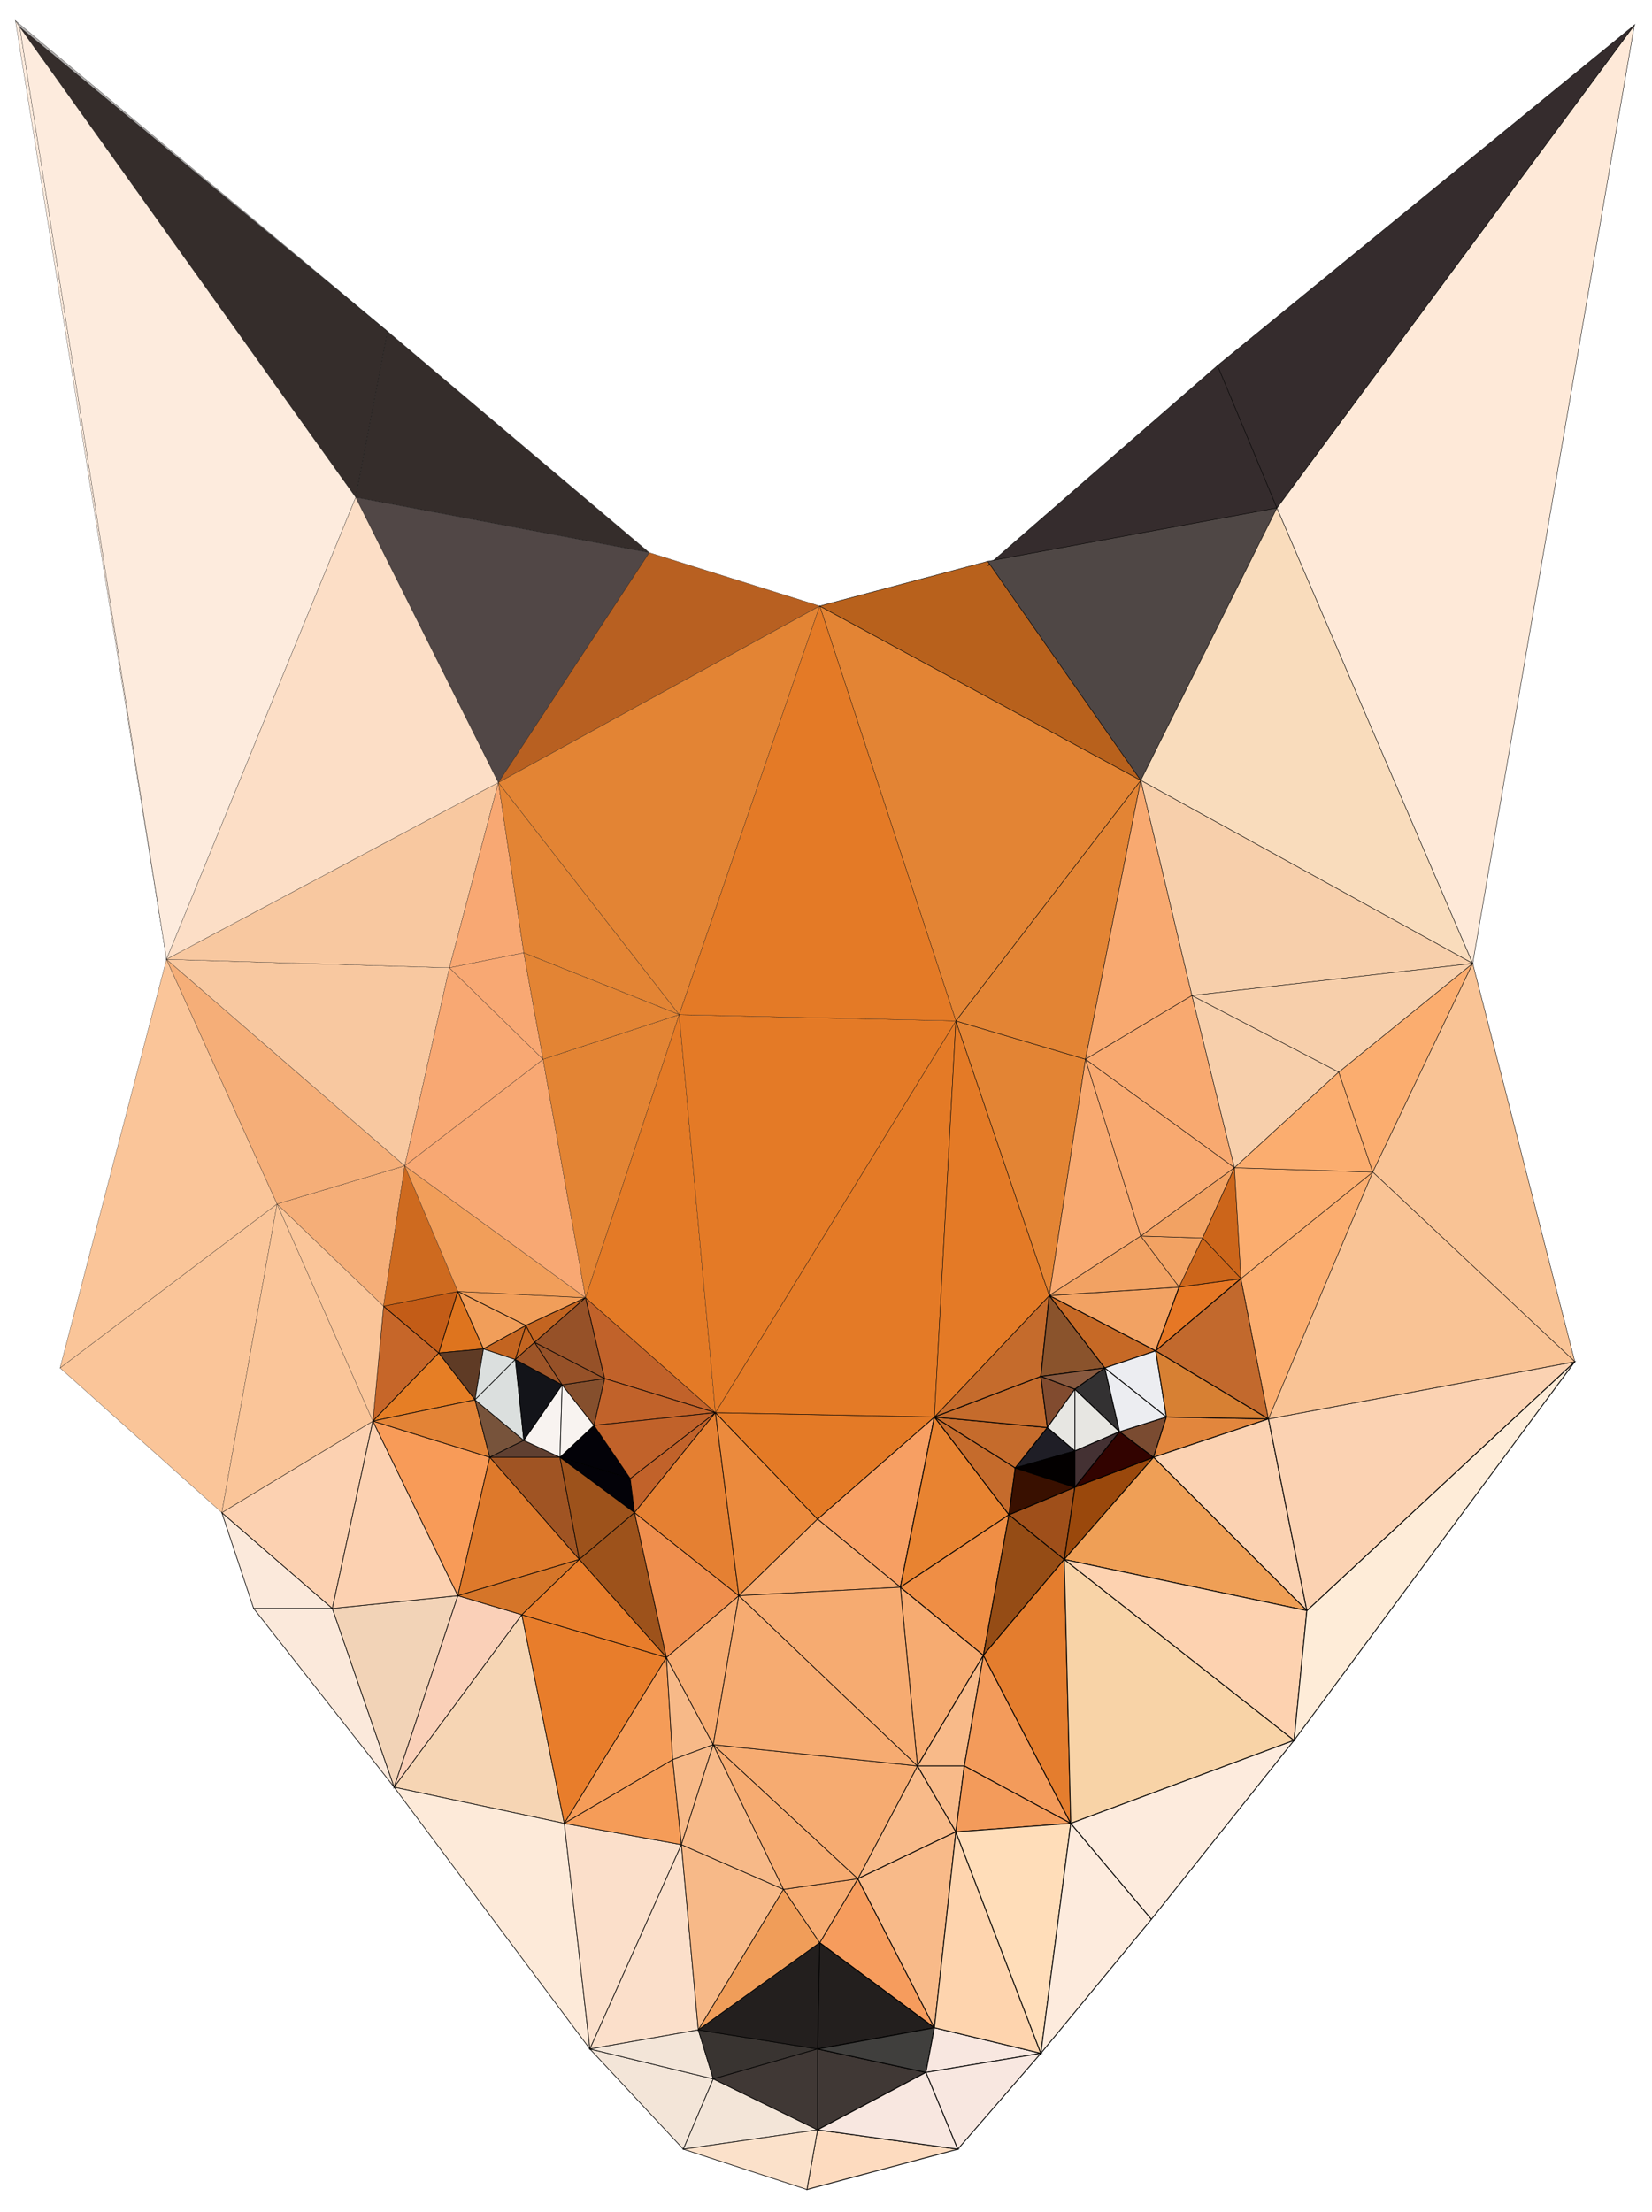 <?xml version="1.0" encoding="utf-8"?>
<!-- Generator: Adobe Illustrator 24.1.0, SVG Export Plug-In . SVG Version: 6.00 Build 0)  -->
<svg version="1.1" baseProfile="tiny" id="图层_1"
	 xmlns="http://www.w3.org/2000/svg" xmlns:xlink="http://www.w3.org/1999/xlink" x="0px" y="0px" viewBox="0 0 762 1020"
	 xml:space="preserve">
<g>
	<g>
		<polygon fill="#403835" stroke="#000000" stroke-width="0.4" stroke-miterlimit="10" points="377.1,944.7 377.1,982 427.1,955.5 
					"/>
		<polygon fill="#F69C5D" stroke="#000000" stroke-width="0.4" stroke-miterlimit="10" points="395.7,866.2 378.1,895.7 431,934.9 
					"/>
		<polygon fill="#231F1E" stroke="#000000" stroke-width="0.4" stroke-miterlimit="10" points="378.1,895.7 377.1,944.7 431,934.9 
					"/>
		<polygon fill="#403F3D" stroke="#000000" stroke-width="0.4" stroke-miterlimit="10" points="377.1,944.7 427.1,955.5 431,934.9 
					"/>
		<polygon fill="#F79F63" stroke="#000000" stroke-width="0.4" stroke-miterlimit="10" points="377.1,700.4 415.3,731.8 431,653.3 
					"/>
		<polygon fill="#F8BA89" stroke="#000000" stroke-width="0.4" stroke-miterlimit="10" points="423.2,814.2 395.7,866.2 
			440.9,844.6 		"/>
		<polygon fill="#F8BA89" stroke="#000000" stroke-width="0.4" stroke-miterlimit="10" points="395.7,866.2 431,934.9 440.9,844.6 
					"/>
		<polygon fill="#FDDBBF" stroke="#000000" stroke-width="0.4" stroke-miterlimit="10" points="377.1,982 372.2,1009.5 441.8,990.9 
					"/>
		<polygon fill="#F8E7E0" stroke="#000000" stroke-width="0.4" stroke-miterlimit="10" points="427.1,955.5 377.1,982 441.8,990.9 
					"/>
		<polygon fill="#F8BA89" stroke="#000000" stroke-width="0.4" stroke-miterlimit="10" points="423.2,814.2 440.9,844.6 
			444.8,814.2 		"/>
		<polygon fill="#F6AB71" stroke="#000000" stroke-width="0.4" stroke-miterlimit="10" points="415.3,731.8 423.2,814.2 
			453.6,763.2 		"/>
		<polygon fill="#F8BA89" stroke="#000000" stroke-width="0.4" stroke-miterlimit="10" points="423.2,814.2 444.8,814.2 
			453.6,763.2 		"/>
		<polygon fill="#E88331" stroke="#000000" stroke-width="0.4" stroke-miterlimit="10" points="431,653.3 415.3,731.8 465.4,698.4 
					"/>
		<polygon fill="#EF8E45" stroke="#000000" stroke-width="0.4" stroke-miterlimit="10" points="415.3,731.8 453.6,763.2 
			465.4,698.4 		"/>
		<polygon fill="#C56B2C" stroke="#000000" stroke-width="0.4" stroke-miterlimit="10" points="431,653.3 465.4,698.4 468.3,676.8 
					"/>
		<polygon fill="#F8E7E0" stroke="#000000" stroke-width="0.4" stroke-miterlimit="10" points="431,934.9 427.1,955.5 480.1,946.7 
					"/>
		<polygon fill="#F8E7E0" stroke="#000000" stroke-width="0.4" stroke-miterlimit="10" points="427.1,955.5 441.8,990.9 
			480.1,946.7 		"/>
		<polygon fill="#FED4AE" stroke="#000000" stroke-width="0.4" stroke-miterlimit="10" points="440.9,844.6 431,934.9 480.1,946.7 
					"/>
		<polygon fill="#C56B2C" stroke="#000000" stroke-width="0.4" stroke-miterlimit="10" points="431,653.3 468.3,676.8 483.1,658.2 
					"/>
		<polygon fill="#C56B2C" stroke="#000000" stroke-width="0.4" stroke-miterlimit="10" points="480.1,634.6 431,653.3 483.1,658.2 
					"/>
		<polygon fill="#C56B2C" stroke="#000000" stroke-width="0.4" stroke-miterlimit="10" points="431,653.3 480.1,634.6 484,597.3 		
			"/>
		<polygon fill="#954C15" stroke="#000000" stroke-width="0.4" stroke-miterlimit="10" points="465.4,698.4 453.6,763.2 490.9,719 
					"/>
		<polygon fill="#F39B5B" stroke="#000000" stroke-width="0.4" stroke-miterlimit="10" points="453.6,763.2 444.8,814.2 
			493.9,840.7 		"/>
		<polygon fill="#E47D2E" stroke="#000000" stroke-width="0.4" stroke-miterlimit="10" points="490.9,719 453.6,763.2 493.9,840.7 
					"/>
		<polygon fill="#F39B5B" stroke="#000000" stroke-width="0.4" stroke-miterlimit="10" points="444.8,814.2 440.9,844.6 
			493.9,840.7 		"/>
		<polygon fill="#FFDDB9" stroke="#000000" stroke-width="0.4" stroke-miterlimit="10" points="440.9,844.6 480.1,946.7 
			493.9,840.7 		"/>
		<polygon fill="#814B2F" stroke="#000000" stroke-width="0.4" stroke-miterlimit="10" points="480.1,634.6 483.1,658.2 
			495.8,640.5 		"/>
		<polygon fill="#E7E6E2" stroke="#000000" stroke-width="0.4" stroke-miterlimit="10" points="495.8,640.5 483.1,658.2 495.8,669 
					"/>
		<polygon fill="#1F1E26" stroke="#000000" stroke-width="0.4" stroke-miterlimit="10" points="483.1,658.2 468.3,676.8 495.8,669 
					"/>
		<polygon fill="#9F4F1A" stroke="#000000" stroke-width="0.4" stroke-miterlimit="10" points="465.4,698.4 490.9,719 495.8,685.7 
					"/>
		<polygon fill="#391000" stroke="#000000" stroke-width="0.4" stroke-miterlimit="10" points="468.3,676.8 465.4,698.4 
			495.8,685.7 		"/>
		<polygon fill="#030000" stroke="#000000" stroke-width="0.4" stroke-miterlimit="10" points="495.8,669 468.3,676.8 495.8,685.7 
					"/>
		<polygon fill="#8A532C" stroke="#000000" stroke-width="0.4" stroke-miterlimit="10" points="484,597.3 480.1,634.6 509.6,630.7 
					"/>
		<polygon fill="#88593F" stroke="#000000" stroke-width="0.4" stroke-miterlimit="10" points="480.1,634.6 495.8,640.5 
			509.6,630.7 		"/>
		<polygon fill="#E7E6E2" stroke="#000000" stroke-width="0.4" stroke-miterlimit="10" points="495.8,640.5 495.8,669 516.4,660.1 
					"/>
		<polygon fill="#333132" stroke="#000000" stroke-width="0.4" stroke-miterlimit="10" points="509.6,630.7 495.8,640.5 
			516.4,660.1 		"/>
		<polygon fill="#443133" stroke="#000000" stroke-width="0.4" stroke-miterlimit="10" points="495.8,669 495.8,685.7 516.4,660.1 
					"/>
		<polygon fill="#FDEBDD" stroke="#000000" stroke-width="0.4" stroke-miterlimit="10" points="493.9,840.7 480.1,946.7 
			531.1,884.9 		"/>
		<polygon fill="#9A480C" stroke="#000000" stroke-width="0.4" stroke-miterlimit="10" points="495.8,685.7 490.9,719 532.1,671.9 
					"/>
		<polygon fill="#320300" stroke="#000000" stroke-width="0.4" stroke-miterlimit="10" points="516.4,660.1 495.8,685.7 
			532.1,671.9 		"/>
		<polygon fill="#C66926" stroke="#000000" stroke-width="0.4" stroke-miterlimit="10" points="484,597.3 509.6,630.7 533.1,622.8 
					"/>
		<polygon fill="#7A4B31" stroke="#000000" stroke-width="0.4" stroke-miterlimit="10" points="516.4,660.1 532.1,671.9 538,653.3 
					"/>
		<polygon fill="#ECEDF1" stroke="#000000" stroke-width="0.4" stroke-miterlimit="10" points="509.6,630.7 516.4,660.1 538,653.3 
					"/>
		<polygon fill="#ECEDF1" stroke="#000000" stroke-width="0.4" stroke-miterlimit="10" points="533.1,622.8 509.6,630.7 538,653.3 
					"/>
		<polygon fill="#F2A263" stroke="#000000" stroke-width="0.4" stroke-miterlimit="10" points="484,597.3 533.1,622.8 543.9,593.4 
					"/>
		<polygon fill="#E67725" stroke="#000000" stroke-width="0.4" stroke-miterlimit="10" points="543.9,593.4 533.1,622.8 
			572.4,589.5 		"/>
		<polygon fill="#E2863D" stroke="#000000" stroke-width="0.4" stroke-miterlimit="10" points="538,653.3 532.1,671.9 585.1,654.2 
					"/>
		<polygon fill="#D78033" stroke="#000000" stroke-width="0.4" stroke-miterlimit="10" points="533.1,622.8 538,653.3 585.1,654.2 
					"/>
		<polygon fill="#C2692D" stroke="#000000" stroke-width="0.4" stroke-miterlimit="10" points="572.4,589.5 533.1,622.8 
			585.1,654.2 		"/>
		<polygon fill="#F8D3A7" stroke="#000000" stroke-width="0.4" stroke-miterlimit="10" points="490.9,719 493.9,840.7 596.9,802.4 
					"/>
		<polygon fill="#FDEBDD" stroke="#000000" stroke-width="0.4" stroke-miterlimit="10" points="493.9,840.7 531.1,884.9 
			596.9,802.4 		"/>
		<polygon fill="#FBD2B2" stroke="#000000" stroke-width="0.4" stroke-miterlimit="10" points="585.1,654.2 532.1,671.9 
			602.8,742.6 		"/>
		<polygon fill="#EF9F56" stroke="#000000" stroke-width="0.4" stroke-miterlimit="10" points="532.1,671.9 490.9,719 602.8,742.6 
					"/>
		<polygon fill="#FDD2B0" stroke="#000000" stroke-width="0.4" stroke-miterlimit="10" points="490.9,719 596.9,802.4 602.8,742.6 
					"/>
		<polygon fill="#FEECD8" stroke="#000000" stroke-width="0.4" stroke-miterlimit="10" points="602.8,742.6 596.9,802.4 
			726.4,627.8 		"/>
		<polygon fill="#FBD2B2" stroke="#000000" stroke-width="0.4" stroke-miterlimit="10" points="585.1,654.2 602.8,742.6 
			726.4,627.8 		"/>
	</g>
	<g>
		<polygon fill="#FBE9DB" stroke="#000000" stroke-width="0.3" stroke-miterlimit="10" points="102.3,697.4 117,741.6 153.3,741.6 
					"/>
		<polygon fill="#FCD1B1" stroke="#000000" stroke-width="0.3" stroke-miterlimit="10" points="102.3,697.4 153.3,741.6 172,655.2 
					"/>
		<polygon fill="#FBE9DB" stroke="#000000" stroke-width="0.3" stroke-miterlimit="10" points="153.3,741.6 117,741.6 181.8,824 		
			"/>
		<polygon fill="#C66629" stroke="#000000" stroke-width="0.3" stroke-miterlimit="10" points="176.9,602.2 172,655.2 202.4,623.8 
					"/>
		<polygon fill="#C35C17" stroke="#000000" stroke-width="0.3" stroke-miterlimit="10" points="176.9,602.2 202.4,623.8 
			211.2,595.4 		"/>
		<polygon fill="#F2D3B7" stroke="#000000" stroke-width="0.3" stroke-miterlimit="10" points="153.3,741.6 181.8,824 211.2,735.7 
					"/>
		<polygon fill="#FCD1B1" stroke="#000000" stroke-width="0.3" stroke-miterlimit="10" points="172,655.2 153.3,741.6 211.2,735.7 
					"/>
		<polygon fill="#E67E25" stroke="#000000" stroke-width="0.3" stroke-miterlimit="10" points="202.4,623.8 172,655.2 219.1,645.4 
					"/>
		<polygon fill="#DE741E" stroke="#000000" stroke-width="0.3" stroke-miterlimit="10" points="211.2,595.4 202.4,623.8 223,621.9 
					"/>
		<polygon fill="#5F3B25" stroke="#000000" stroke-width="0.3" stroke-miterlimit="10" points="202.4,623.8 219.1,645.4 223,621.9 
					"/>
		<polygon fill="#F89B58" stroke="#000000" stroke-width="0.3" stroke-miterlimit="10" points="172,655.2 211.2,735.7 225.9,671.9 
					"/>
		<polygon fill="#E38336" stroke="#000000" stroke-width="0.3" stroke-miterlimit="10" points="219.1,645.4 172,655.2 225.9,671.9 
					"/>
		<polygon fill="#DBDFDE" stroke="#000000" stroke-width="0.3" stroke-miterlimit="10" points="223,621.9 219.1,645.4 237.7,626.8 
					"/>
		<polygon fill="#FAD0B8" stroke="#000000" stroke-width="0.3" stroke-miterlimit="10" points="211.2,735.7 181.8,824 240.7,744.5 
					"/>
		<polygon fill="#77533B" stroke="#000000" stroke-width="0.3" stroke-miterlimit="10" points="219.1,645.4 225.9,671.9 
			241.6,664.1 		"/>
		<polygon fill="#DBDFDE" stroke="#000000" stroke-width="0.3" stroke-miterlimit="10" points="237.7,626.8 219.1,645.4 
			241.6,664.1 		"/>
		<polygon fill="#F19E5A" stroke="#000000" stroke-width="0.3" stroke-miterlimit="10" points="211.2,595.4 223,621.9 242.6,611.1 
					"/>
		<polygon fill="#C36420" stroke="#000000" stroke-width="0.3" stroke-miterlimit="10" points="223,621.9 237.7,626.8 242.6,611.1 
					"/>
		<polygon fill="#C36420" stroke="#000000" stroke-width="0.3" stroke-miterlimit="10" points="242.6,611.1 237.7,626.8 
			246.6,618.9 		"/>
		<polygon fill="#604031" stroke="#000000" stroke-width="0.3" stroke-miterlimit="10" points="241.6,664.1 225.9,671.9 
			258.3,671.9 		"/>
		<polygon fill="#F8F3F0" stroke="#000000" stroke-width="0.3" stroke-miterlimit="10" points="241.6,664.1 258.3,671.9 
			259.3,638.5 		"/>
		<polygon fill="#131419" stroke="#000000" stroke-width="0.3" stroke-miterlimit="10" points="237.7,626.8 241.6,664.1 
			259.3,638.5 		"/>
		<polygon fill="#9E5528" stroke="#000000" stroke-width="0.3" stroke-miterlimit="10" points="246.6,618.9 237.7,626.8 
			259.3,638.5 		"/>
		<polygon fill="#F6D5B4" stroke="#000000" stroke-width="0.3" stroke-miterlimit="10" points="240.7,744.5 181.8,824 260.3,840.7 
					"/>
		<polygon fill="#A05423" stroke="#000000" stroke-width="0.3" stroke-miterlimit="10" points="258.3,671.9 225.9,671.9 267.2,719 
					"/>
		<polygon fill="#DE792B" stroke="#000000" stroke-width="0.3" stroke-miterlimit="10" points="225.9,671.9 211.2,735.7 267.2,719 
					"/>
		<polygon fill="#D57529" stroke="#000000" stroke-width="0.3" stroke-miterlimit="10" points="211.2,735.7 240.7,744.5 267.2,719 
					"/>
		<polygon fill="#F19E5A" stroke="#000000" stroke-width="0.3" stroke-miterlimit="10" points="211.2,595.4 242.6,611.1 
			270.1,598.3 		"/>
		<polygon fill="#C36420" stroke="#000000" stroke-width="0.3" stroke-miterlimit="10" points="242.6,611.1 246.6,618.9 
			270.1,598.3 		"/>
		<polygon fill="#FDEAD9" stroke="#000000" stroke-width="0.3" stroke-miterlimit="10" points="260.3,840.7 181.8,824 272.1,944.7 
					"/>
		<polygon fill="#F8F3F0" stroke="#000000" stroke-width="0.3" stroke-miterlimit="10" points="259.3,638.5 258.3,671.9 274,657.2 
					"/>
		<polygon fill="#854F2D" stroke="#000000" stroke-width="0.3" stroke-miterlimit="10" points="259.3,638.5 274,657.2 278.9,635.6 
					"/>
		<polygon fill="#965128" stroke="#000000" stroke-width="0.3" stroke-miterlimit="10" points="246.6,618.9 259.3,638.5 
			278.9,635.6 		"/>
		<polygon fill="#965128" stroke="#000000" stroke-width="0.3" stroke-miterlimit="10" points="270.1,598.3 246.6,618.9 
			278.9,635.6 		"/>
		<polygon fill="#030208" stroke="#000000" stroke-width="0.3" stroke-miterlimit="10" points="274,657.2 258.3,671.9 290.7,681.7 
					"/>
		<polygon fill="#9D521B" stroke="#000000" stroke-width="0.3" stroke-miterlimit="10" points="258.3,671.9 267.2,719 292.7,697.4 
					"/>
		<polygon fill="#030208" stroke="#000000" stroke-width="0.3" stroke-miterlimit="10" points="290.7,681.7 258.3,671.9 
			292.7,697.4 		"/>
		<polygon fill="#9D521B" stroke="#000000" stroke-width="0.3" stroke-miterlimit="10" points="292.7,697.4 267.2,719 307.4,764.2 
					"/>
		<polygon fill="#E87D2B" stroke="#000000" stroke-width="0.3" stroke-miterlimit="10" points="240.7,744.5 260.3,840.7 
			307.4,764.2 		"/>
		<polygon fill="#E87D2B" stroke="#000000" stroke-width="0.3" stroke-miterlimit="10" points="267.2,719 240.7,744.5 307.4,764.2 
					"/>
		<polygon fill="#F59C58" stroke="#000000" stroke-width="0.3" stroke-miterlimit="10" points="307.4,764.2 260.3,840.7 
			310.3,811.3 		"/>
		<polygon fill="#FBDFCA" stroke="#000000" stroke-width="0.3" stroke-miterlimit="10" points="260.3,840.7 272.1,944.7 
			314.3,850.5 		"/>
		<polygon fill="#F59C58" stroke="#000000" stroke-width="0.3" stroke-miterlimit="10" points="310.3,811.3 260.3,840.7 
			314.3,850.5 		"/>
		<polygon fill="#FBDFCA" stroke="#000000" stroke-width="0.3" stroke-miterlimit="10" points="314.3,850.5 272.1,944.7 
			322.1,935.9 		"/>
		<polygon fill="#F3E5D8" stroke="#000000" stroke-width="0.3" stroke-miterlimit="10" points="272.1,944.7 315.2,990.9 329,958.5 
					"/>
		<polygon fill="#F3E5D8" stroke="#000000" stroke-width="0.3" stroke-miterlimit="10" points="322.1,935.9 272.1,944.7 329,958.5 
					"/>
		<polygon fill="#F7B988" stroke="#000000" stroke-width="0.3" stroke-miterlimit="10" points="307.4,764.2 310.3,811.3 329,804.4 
					"/>
		<polygon fill="#F7B988" stroke="#000000" stroke-width="0.3" stroke-miterlimit="10" points="310.3,811.3 314.3,850.5 329,804.4 
					"/>
		<polygon fill="#C1622A" stroke="#000000" stroke-width="0.3" stroke-miterlimit="10" points="290.7,681.7 292.7,697.4 330,651.3 
					"/>
		<polygon fill="#C1622A" stroke="#000000" stroke-width="0.3" stroke-miterlimit="10" points="270.1,598.3 278.9,635.6 330,651.3 
					"/>
		<polygon fill="#C1622A" stroke="#000000" stroke-width="0.3" stroke-miterlimit="10" points="278.9,635.6 274,657.2 330,651.3 		
			"/>
		<polygon fill="#C1622A" stroke="#000000" stroke-width="0.3" stroke-miterlimit="10" points="274,657.2 290.7,681.7 330,651.3 		
			"/>
		<polygon fill="#F6AB71" stroke="#000000" stroke-width="0.3" stroke-miterlimit="10" points="307.4,764.2 329,804.4 340.8,735.7 
					"/>
		<polygon fill="#EF8E4D" stroke="#000000" stroke-width="0.3" stroke-miterlimit="10" points="292.7,697.4 307.4,764.2 
			340.8,735.7 		"/>
		<polygon fill="#E58032" stroke="#000000" stroke-width="0.3" stroke-miterlimit="10" points="330,651.3 292.7,697.4 340.8,735.7 
					"/>
		<polygon fill="#F7B988" stroke="#000000" stroke-width="0.3" stroke-miterlimit="10" points="314.3,850.5 322.1,935.9 
			361.4,871.1 		"/>
		<polygon fill="#F7B988" stroke="#000000" stroke-width="0.3" stroke-miterlimit="10" points="329,804.4 314.3,850.5 361.4,871.1 
					"/>
		<polygon fill="#EB8A3D" stroke="#000000" stroke-width="0.3" stroke-miterlimit="10" points="330,651.3 340.8,735.7 377.1,700.4 
					"/>
		<polygon fill="#F3E5D8" stroke="#000000" stroke-width="0.3" stroke-miterlimit="10" points="329,958.5 315.2,990.9 377.1,982 		
			"/>
		<polygon fill="#FBE1CA" stroke="#000000" stroke-width="0.3" stroke-miterlimit="10" points="315.2,990.9 372.2,1009.5 377.1,982 
					"/>
		<polygon fill="#393431" stroke="#000000" stroke-width="0.3" stroke-miterlimit="10" points="322.1,935.9 329,958.5 377.1,944.7 
					"/>
		<polygon fill="#403835" stroke="#000000" stroke-width="0.3" stroke-miterlimit="10" points="329,958.5 377.1,982 377.1,944.7 		
			"/>
		<polygon fill="#F09D59" stroke="#000000" stroke-width="0.3" stroke-miterlimit="10" points="361.4,871.1 322.1,935.9 
			378.1,895.7 		"/>
		<polygon fill="#231F1E" stroke="#000000" stroke-width="0.3" stroke-miterlimit="10" points="322.1,935.9 377.1,944.7 
			378.1,895.7 		"/>
		<polygon fill="#F6AB71" stroke="#000000" stroke-width="0.3" stroke-miterlimit="10" points="361.4,871.1 378.1,895.7 
			395.7,866.2 		"/>
		<polygon fill="#F6AB71" stroke="#000000" stroke-width="0.3" stroke-miterlimit="10" points="329,804.4 361.4,871.1 395.7,866.2 
					"/>
		<polygon fill="#F6AB71" stroke="#000000" stroke-width="0.3" stroke-miterlimit="10" points="377.1,700.4 340.8,735.7 
			415.3,731.8 		"/>
		<polygon fill="#F6AB71" stroke="#000000" stroke-width="0.3" stroke-miterlimit="10" points="329,804.4 395.7,866.2 423.2,814.2 
					"/>
		<polygon fill="#F6AB71" stroke="#000000" stroke-width="0.3" stroke-miterlimit="10" points="340.8,735.7 329,804.4 423.2,814.2 
					"/>
		<polygon fill="#F6AB71" stroke="#000000" stroke-width="0.3" stroke-miterlimit="10" points="415.3,731.8 340.8,735.7 
			423.2,814.2 		"/>
		<polygon fill="#E47A26" stroke="#000000" stroke-width="0.3" stroke-miterlimit="10" points="330,651.3 377.1,700.4 431,653.3 		
			"/>
	</g>
	<g>
		<polygon fill="#E47A26" stroke="#000000" stroke-width="0.2" stroke-miterlimit="10" points="330,651.3 431,653.3 440.9,470.7 		
			"/>
		<polygon fill="#E47A26" stroke="#000000" stroke-width="0.2" stroke-miterlimit="10" points="440.9,470.7 431,653.3 484,597.3 		
			"/>
		<polygon fill="#E38434" stroke="#000000" stroke-width="0.2" stroke-miterlimit="10" points="440.9,470.7 484,597.3 500.7,488.4 
					"/>
		<polygon fill="#E38434" stroke="#000000" stroke-width="0.2" stroke-miterlimit="10" points="440.9,470.7 500.7,488.4 
			526.2,359.8 		"/>
		<polygon fill="#E38434" stroke="#000000" stroke-width="0.2" stroke-miterlimit="10" points="378.1,279.4 440.9,470.7 
			526.2,359.8 		"/>
		<polygon fill="#B8611C" stroke="#000000" stroke-width="0.2" stroke-miterlimit="10" points="455.6,258.8 378.1,279.4 
			526.2,359.8 		"/>
		<polygon fill="#F8A970" stroke="#000000" stroke-width="0.2" stroke-miterlimit="10" points="500.7,488.4 484,597.3 526.2,569.9 
					"/>
		<polygon fill="#F2A263" stroke="#000000" stroke-width="0.2" stroke-miterlimit="10" points="526.2,569.9 484,597.3 543.9,593.4 
					"/>
		<polygon fill="#F8A970" stroke="#000000" stroke-width="0.2" stroke-miterlimit="10" points="526.2,359.8 500.7,488.4 549.8,459 
					"/>
		<polygon fill="#F2A263" stroke="#000000" stroke-width="0.2" stroke-miterlimit="10" points="526.2,569.9 543.9,593.4 
			554.7,570.8 		"/>
		<polygon fill="#F8A970" stroke="#000000" stroke-width="0.2" stroke-miterlimit="10" points="549.8,459 500.7,488.4 569.4,538.4 
					"/>
		<polygon fill="#F8A970" stroke="#000000" stroke-width="0.2" stroke-miterlimit="10" points="500.7,488.4 526.2,569.9 
			569.4,538.4 		"/>
		<polygon fill="#F2A263" stroke="#000000" stroke-width="0.2" stroke-miterlimit="10" points="526.2,569.9 554.7,570.8 
			569.4,538.4 		"/>
		<polygon fill="#CC651A" stroke="#000000" stroke-width="0.2" stroke-miterlimit="10" points="569.4,538.4 554.7,570.8 
			572.4,589.5 		"/>
		<polygon fill="#CC651A" stroke="#000000" stroke-width="0.2" stroke-miterlimit="10" points="554.7,570.8 543.9,593.4 
			572.4,589.5 		"/>
		<polygon fill="#352C2D" stroke="#000000" stroke-width="0.2" stroke-miterlimit="10" points="561.6,168.5 455.6,260.7 589,234.2 
					"/>
		<polygon fill="#4F4745" stroke="#000000" stroke-width="0.2" stroke-miterlimit="10" points="455.6,258.8 526.2,359.8 589,234.2 
					"/>
		<polygon fill="#F7CFAB" stroke="#000000" stroke-width="0.2" stroke-miterlimit="10" points="549.8,459 569.4,538.4 617.5,494.3 
					"/>
		<polygon fill="#FBAD6F" stroke="#000000" stroke-width="0.2" stroke-miterlimit="10" points="572.4,589.5 585.1,654.2 
			633.2,540.4 		"/>
		<polygon fill="#FBAD6F" stroke="#000000" stroke-width="0.2" stroke-miterlimit="10" points="569.4,538.4 572.4,589.5 
			633.2,540.4 		"/>
		<polygon fill="#FBAD6F" stroke="#000000" stroke-width="0.2" stroke-miterlimit="10" points="617.5,494.3 569.4,538.4 
			633.2,540.4 		"/>
		<polygon fill="#FBAD6F" stroke="#000000" stroke-width="0.2" stroke-miterlimit="10" points="617.5,494.3 633.2,540.4 
			679.3,444.2 		"/>
		<polygon fill="#F9DCBC" stroke="#000000" stroke-width="0.2" stroke-miterlimit="10" points="589,234.2 526.2,359.8 679.3,444.2 
					"/>
		<polygon fill="#F7CFAB" stroke="#000000" stroke-width="0.2" stroke-miterlimit="10" points="526.2,359.8 549.8,459 679.3,444.2 
					"/>
		<polygon fill="#F7CFAB" stroke="#000000" stroke-width="0.2" stroke-miterlimit="10" points="549.8,459 617.5,494.3 679.3,444.2 
					"/>
		<polygon fill="#F9C395" stroke="#000000" stroke-width="0.2" stroke-miterlimit="10" points="679.3,444.2 633.2,540.4 
			726.4,627.8 		"/>
		<polygon fill="#F9C395" stroke="#000000" stroke-width="0.2" stroke-miterlimit="10" points="633.2,540.4 585.1,654.2 
			726.4,627.8 		"/>
		<polygon fill="#FEE9D8" stroke="#000000" stroke-width="0.2" stroke-miterlimit="10" points="589,234.2 679.3,444.2 753.9,11.5 		
			"/>
		<polygon fill="#352C2D" stroke="#000000" stroke-width="0.2" stroke-miterlimit="10" points="561.6,168.5 589,234.2 753.9,11.5 		
			"/>
	</g>
	<g>
		<polygon fill="#FAC599" stroke="#000000" stroke-width="0.1" stroke-miterlimit="10" points="27.7,630.7 102.3,697.4 127.8,555.1 
					"/>
		<polygon fill="#FAC599" stroke="#000000" stroke-width="0.1" stroke-miterlimit="10" points="127.8,555.1 102.3,697.4 172,655.2 
					"/>
		<polygon fill="#FAC599" stroke="#000000" stroke-width="0.1" stroke-miterlimit="10" points="127.8,555.1 172,655.2 176.9,602.2 
					"/>
		<polygon fill="#F5AE78" stroke="#000000" stroke-width="0.1" stroke-miterlimit="10" points="127.8,555.1 176.9,602.2 
			186.7,537.5 		"/>
		<polygon fill="#CE6A1F" stroke="#000000" stroke-width="0.1" stroke-miterlimit="10" points="186.7,537.5 176.9,602.2 
			211.2,595.4 		"/>
		<polygon fill="#F19E5A" stroke="#000000" stroke-width="0.1" stroke-miterlimit="10" points="186.7,537.5 211.2,595.4 
			270.1,598.3 		"/>
		<polygon fill="#F8A873" stroke="#000000" stroke-width="0.1" stroke-miterlimit="10" points="250.5,488.4 186.7,537.5 
			270.1,598.3 		"/>
		<polygon fill="#E38434" stroke="#000000" stroke-width="0.1" stroke-miterlimit="10" points="250.5,488.4 270.1,598.3 
			313.3,467.8 		"/>
		<polygon fill="#E47A26" stroke="#000000" stroke-width="0.1" stroke-miterlimit="10" points="313.3,467.8 270.1,598.3 330,651.3 
					"/>
		<polygon fill="#E47A26" stroke="#000000" stroke-width="0.1" stroke-miterlimit="10" points="313.3,467.8 330,651.3 440.9,470.7 
					"/>
		<g>
			<polygon fill="#FDEBDD" stroke="#000000" stroke-width="0.1" stroke-miterlimit="10" points="9.1,12.4 7.1,9.5 76.8,442.3 			"/>
			<polygon fill="#FAC599" stroke="#000000" stroke-width="0.1" stroke-miterlimit="10" points="76.8,442.3 27.7,630.7 127.8,555.1 
							"/>
			<polygon fill="#FDEBDD" stroke="#000000" stroke-width="0.1" stroke-miterlimit="10" points="9.1,12.4 76.8,442.3 164.1,229.3 
							"/>
			<polygon fill="#352D2B" stroke="#000000" stroke-width="0.1" stroke-miterlimit="10" points="9.1,12.4 164.1,229.3 178.8,152.8 
							"/>
			<polygon fill="#B2AFAE" stroke="#000000" stroke-width="0.1" stroke-miterlimit="10" points="7.1,9.5 9.1,12.4 178.8,152.8 			
				"/>
			<polygon fill="#F5AE78" stroke="#000000" stroke-width="0.1" stroke-miterlimit="10" points="76.8,442.3 127.8,555.1 
				186.7,537.5 			"/>
			<polygon fill="#F8C8A0" stroke="#000000" stroke-width="0.1" stroke-miterlimit="10" points="76.8,442.3 186.7,537.5 
				207.3,446.2 			"/>
			<polygon fill="#FCDEC6" stroke="#000000" stroke-width="0.1" stroke-miterlimit="10" points="164.1,229.3 76.8,442.3 
				229.9,360.8 			"/>
			<polygon fill="#F8C8A0" stroke="#000000" stroke-width="0.1" stroke-miterlimit="10" points="76.8,442.3 207.3,446.2 
				229.9,360.8 			"/>
			<polygon fill="#F8A873" stroke="#000000" stroke-width="0.1" stroke-miterlimit="10" points="229.9,360.8 207.3,446.2 
				241.6,439.3 			"/>
			<polygon fill="#F8A873" stroke="#000000" stroke-width="0.1" stroke-miterlimit="10" points="207.3,446.2 186.7,537.5 
				250.5,488.4 			"/>
			<polygon fill="#F8A873" stroke="#000000" stroke-width="0.1" stroke-miterlimit="10" points="241.6,439.3 207.3,446.2 
				250.5,488.4 			"/>
			<polygon fill="#352D2B" stroke="#000000" stroke-width="0.1" stroke-miterlimit="10" points="178.8,152.8 164.1,229.3 
				299.5,254.8 			"/>
			<polygon fill="#514746" stroke="#000000" stroke-width="0.1" stroke-miterlimit="10" points="164.1,229.3 229.9,360.8 
				299.5,254.8 			"/>
			<polygon fill="#E38434" stroke="#000000" stroke-width="0.1" stroke-miterlimit="10" points="229.9,360.8 241.6,439.3 
				313.3,467.8 			"/>
			<polygon fill="#E38434" stroke="#000000" stroke-width="0.1" stroke-miterlimit="10" points="241.6,439.3 250.5,488.4 
				313.3,467.8 			"/>
			<polygon fill="#B86021" stroke="#000000" stroke-width="0.1" stroke-miterlimit="10" points="299.5,254.8 229.9,360.8 
				378.1,279.4 			"/>
			<polygon fill="#E38434" stroke="#000000" stroke-width="0.1" stroke-miterlimit="10" points="229.9,360.8 313.3,467.8 
				378.1,279.4 			"/>
			<polygon fill="#E47A26" stroke="#000000" stroke-width="0.1" stroke-miterlimit="10" points="378.1,279.4 313.3,467.8 
				440.9,470.7 			"/>
		</g>
	</g>
</g>
</svg>
